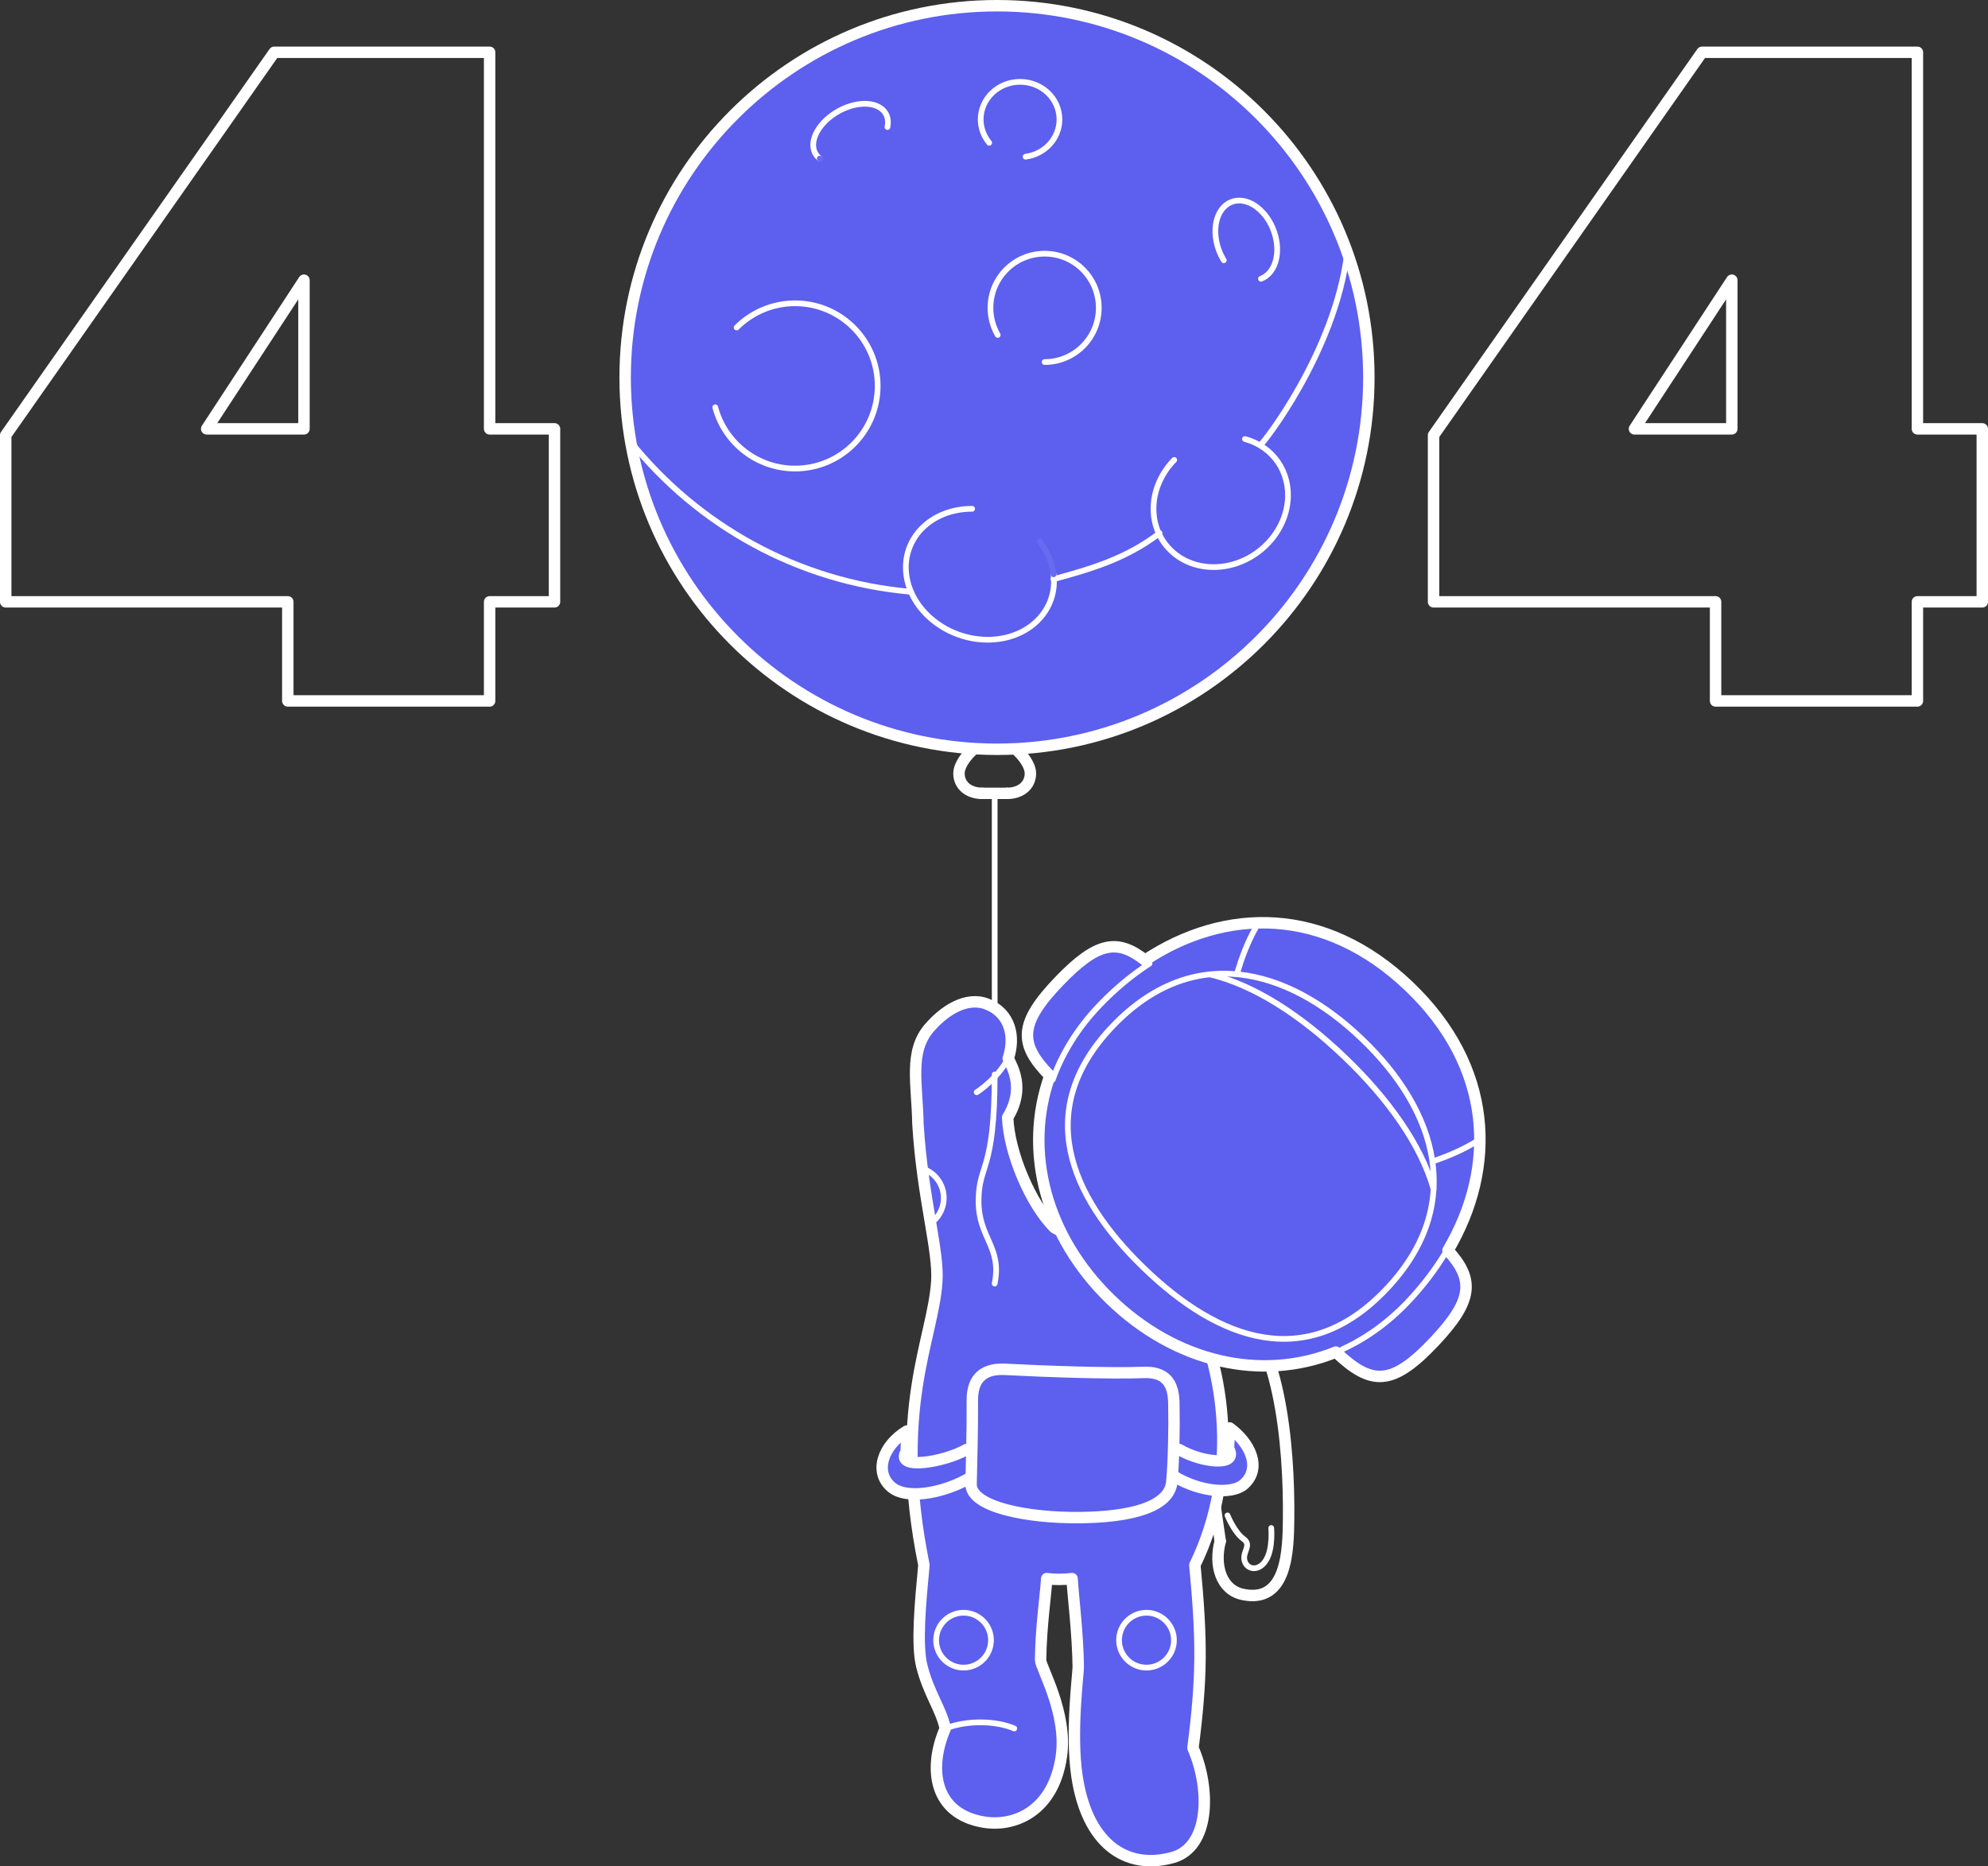 <?xml version="1.0" encoding="UTF-8"?>
<svg id="Camada_1" data-name="Camada 1" xmlns="http://www.w3.org/2000/svg" viewBox="0 0 347.8 326.58">
  <rect x="0" y="0" width="347.8" height="326.58" fill="#333333" stroke="none"/>
  <defs>
    <style>
      .cls-1 {
        fill: #fff;
      }

      .cls-2, .cls-3, .cls-4, .cls-5, .cls-6 {
        fill: #5d5fef;
      }

      .cls-2, .cls-5 {
        fill-rule: evenodd;
      }

      .cls-4, .cls-5, .cls-7, .cls-8, .cls-9, .cls-6 {
        stroke-linejoin: round;
      }

      .cls-4, .cls-5, .cls-7, .cls-8, .cls-6 {
        stroke: #fff;
      }

      .cls-4, .cls-7, .cls-9 {
        stroke-width: 1px;
      }

      .cls-5, .cls-8, .cls-6 {
        stroke-width: 2px;
      }

      .cls-7, .cls-8, .cls-9 {
        fill: none;
        stroke-linecap: round;
      }

      .cls-9 {
        stroke: #686af0;
      }
    </style>
  </defs>
  <g id="_Layer_1" data-name=" #Layer_1">
    <g id="_2865539874736" data-name=" 2865539874736">
      <g>
        <path class="cls-8" d="m214.75,227.7c9.15,5.11,10.83,25.38,10.69,38.05-.06,5.31-.18,14.93-8.04,13.24-3.8-.81-5.03-5.12-3.92-9.31"/>
        <line class="cls-8" x1="213.48" y1="269.68" x2="205.88" y2="217.47"/>
        <path class="cls-8" d="m205.88,217.47c.8-.32-.28,5.13,8.87,10.23"/>
        <path class="cls-6" d="m207.08,225.68c7.21,12.25,10.05,31.63,1.96,48.17,1.27,13.43,1.24,19.69-.33,32.01,3.13,7.19,2.98,17.35-3.55,19.17-8.28,2.29-15.03-2.59-16.75-14.27-1.13-7.62.24-17.88.23-19.11-.08-5.94-.92-12.5-1.08-15.42-1.52.17-2.97.19-4.44,0-.16,2.92-1,8.31-1.07,14.26-.02,1.22,4.75,9.25,3.63,16.87-1.42,9.66-8.28,12.34-13.54,11.48-8.77-1.43-9.81-9.38-6.77-16.39-.69-3.36-2.92-6.16-4.11-10.96-.94-3.76-.23-11.2.38-17.64-5.55-27.28,1.58-39.39,2.25-49.58.39-5.39-2.51-14.63-3.3-27.63-.12-6.9-1.61-12.57,1.96-16.74,2.55-2.98,6.48-5.63,10.13-4.2,4.1,1.61,4.97,5.75,3.71,9.51.73,1.57,2.99,5.26-.1,10.32.22,6.2,4.06,15.25,8.21,19.32,6.26,3.57,19.71,5.95,22.58,10.83h0Z"/>
        <path class="cls-7" d="m162.88,214c-.43-2.74-.96-5.87-1.43-9.5,2.27.77,3.82,2.99,3.65,5.49-.11,1.67-.97,3.11-2.22,4.01Z"/>
        <path class="cls-7" d="m170.87,191.12s4.08-2.52,6.09-7.04"/>
        <path class="cls-7" d="m214.75,265.17s1.17,2.93,2.81,4.12c1.64,1.2-.55,2.42.32,4.19.63,1.26,2.53,1.42,3.69-.62,1.15-2.03.83-5.49.83-5.49"/>
        <g>
          <path class="cls-5" d="m214.92,253.45l.2-3.59c3.5,2.53,5.72,6.95,2.54,9.83-2.26,2.04-8.56,1.29-13.18-1.96-.65-.93.22-4.59,1.85-4.08,3.68,2.21,10.52,3.1,8.59-.2h0Z"/>
          <path class="cls-5" d="m158.54,254l.12-3.6c-4.25,2.54-5.8,7.26-2.67,9.85,2.94,2.44,10.53.73,15.03-2.52.68-.93-.23-4.59-1.95-4.08-3.86,2.21-12.55,3.65-10.53.35h0Z"/>
          <path class="cls-5" d="m200.06,240.15c5.25-.22,5.31,3.78,5.31,6.07.08,3.3-.03,9.63-.36,13.08-.45,4.68-7.96,6.15-15.91,6.25-9.33.12-19.28-1.84-19.21-5.87.08-4.34.26-9.57.22-14.59-.03-3.22,1.31-5.71,5.74-5.48,7.58.4,18.54.76,24.21.54h0Z"/>
        </g>
        <path class="cls-7" d="m165.37,302.45c4.03-1.55,9.02-1.31,12.08,0"/>
        <path class="cls-7" d="m168.91,282.21c-2.65-.18-4.94,1.82-5.12,4.46-.18,2.65,1.81,4.94,4.46,5.12,2.64.18,4.93-1.82,5.11-4.46.19-2.64-1.81-4.93-4.45-5.12Z"/>
        <path class="cls-7" d="m200.91,282.21c-2.65-.18-4.94,1.82-5.12,4.46-.18,2.65,1.82,4.94,4.46,5.12,2.64.18,4.94-1.82,5.12-4.46s-1.82-4.93-4.46-5.12Z"/>
      </g>
      <g>
        <g>
          <line class="cls-7" x1="174.02" y1="138.82" x2="174.02" y2="176.42"/>
          <line class="cls-8" x1="173.55" y1="129.53" x2="174.5" y2="129.53"/>
          <path class="cls-8" d="m174.5,129.53c2.24,0,5.77,3.54,5.77,5.78s-1.83,3.51-4.07,3.51"/>
          <line class="cls-8" x1="176.2" y1="138.82" x2="171.84" y2="138.82"/>
          <path class="cls-8" d="m171.84,138.82c-2.24,0-4.07-1.27-4.07-3.51s3.53-5.78,5.78-5.78"/>
          <path class="cls-7" d="m174.02,224.6c1.28-6.48-2.82-7.9-2.82-14.45s2.82-4.9,2.82-22.14"/>
        </g>
        <path class="cls-5" d="m174.43,1c35.92,0,65.05,29.13,65.05,65.06s-29.13,65.05-65.05,65.05-65.06-29.13-65.06-65.05S138.5,1,174.43,1h0Z"/>
        <path class="cls-7" d="m159.37,103.55c-19.79-1.73-37.25-11.6-49.02-26.24"/>
        <path class="cls-7" d="m202.87,93.29c-5.78,4.44-11.95,6.26-18.58,8.06"/>
        <path class="cls-7" d="m235.7,44.16c-2.11,17.57-15,33.81-15.1,33.59"/>
        <path class="cls-7" d="m128.87,57.31c2.71-2.71,6.39-4.24,10.22-4.24,7.99,0,14.46,6.48,14.46,14.46s-6.47,14.46-14.46,14.46c-6.54,0-12.27-4.4-13.96-10.72"/>
        <path class="cls-7" d="m184.32,100.49c.76,6.32-4.4,11.45-11.52,11.45s-13.5-5.13-14.25-11.45c-.76-6.33,4.4-11.46,11.52-11.46"/>
        <path class="cls-9" d="m181.91,94.76c1.34,1.74,2.17,3.72,2.41,5.73"/>
        <path class="cls-7" d="m205.43,80.48c-2.01,2.06-3.27,4.66-3.56,7.35-.68,6.3,4,11.4,10.46,11.4s12.25-5.1,12.94-11.4c.56-5.16-2.51-9.67-7.47-11.01"/>
        <path class="cls-7" d="m174.55,58.61c-.83-1.44-1.27-3.08-1.27-4.74,0-5.24,4.24-9.48,9.48-9.48s9.47,4.24,9.47,9.48-4.24,9.48-9.47,9.48"/>
        <path class="cls-7" d="m214.1,45.54c-.65-1.06-1.11-2.26-1.33-3.48-.68-3.85,1.11-6.97,4.02-6.97s5.82,3.12,6.51,6.97c.56,3.15-.54,5.91-2.7,6.72"/>
        <path class="cls-7" d="m155.26,22.23c.28-1.33-.1-2.48-1.06-3.22-2.05-1.58-6.12-.9-9.09,1.51-2.98,2.42-3.73,5.65-1.69,7.23"/>
        <line class="cls-9" x1="143.42" y1="27.75" x2="143.51" y2="27.82"/>
        <path class="cls-7" d="m173.06,24.99c-.96-1.17-1.49-2.61-1.49-4.09,0-3.64,3.09-6.58,6.89-6.58s6.89,2.94,6.89,6.58c0,3.28-2.52,6.06-5.92,6.52"/>
      </g>
      <g>
        <g>
          <path class="cls-5" d="m246.49,172.57c-14.76-14.08-32.16-13.82-46.16-4.56-4.89-3.84-8.43-3.17-14.97,3.61-7.21,7.49-7.13,11.07-1.69,16.63-4.72,13.3-.67,28.17,10.6,39.11,11.32,10.97,26.32,14.53,39.45,9.23,6.18,5.86,9.78,6.06,17.22-1.83,6.8-7.21,7.05-10.84,2.38-15.96,8.6-14.57,7.98-32.1-6.83-46.23h0Z"/>
          <g>
            <path class="cls-2" d="m234.89,236.08l18.16-17.16c-1.83,3.09-4.06,6.04-6.67,8.8-3.5,3.7-7.38,6.47-11.49,8.36h0Z"/>
            <path class="cls-7" d="m253.05,218.92c-1.83,3.09-4.06,6.04-6.67,8.8-3.5,3.7-7.38,6.47-11.49,8.36"/>
            <path class="cls-2" d="m201.11,168.6l-16.94,20.32c1.66-4.64,4.4-9.09,8.27-13.11,2.69-2.8,5.6-5.22,8.67-7.21Z"/>
            <path class="cls-7" d="m184.17,188.92c1.66-4.64,4.4-9.09,8.27-13.11,2.69-2.8,5.6-5.22,8.67-7.21"/>
          </g>
          <path class="cls-4" d="m238.25,181.78c13.23,12.65,18.14,29.15,4.33,43.75-13.87,14.68-29.27,9.13-42.51-3.69-13.19-12.77-19.22-27.9-5.33-42.36,13.82-14.39,30.33-10.31,43.51,2.3Z"/>
          <path class="cls-1" d="m250.86,203.16l8.09-3.81c-2.84,1.81-5.49,2.89-8.09,3.81Z"/>
          <path class="cls-7" d="m258.95,199.35c-2.84,1.81-5.49,2.89-8.09,3.81"/>
          <path class="cls-1" d="m216.46,170.2l3.42-8.22c-1.67,2.91-2.62,5.59-3.42,8.22Z"/>
          <path class="cls-7" d="m219.88,161.98c-1.67,2.91-2.62,5.59-3.42,8.22"/>
        </g>
        <path class="cls-3" d="m250.8,208.04l-39.16-37.55c7.72,1.83,15.91,7.12,23.58,14.46,7.69,7.36,13.37,15.38,15.58,23.09h0Z"/>
        <path class="cls-7" d="m211.64,170.49c7.72,1.83,15.91,7.12,23.58,14.46,7.69,7.36,13.37,15.38,15.58,23.09"/>
      </g>
    </g>
    <g id="_2865539875408" data-name=" 2865539875408">
      <polygon class="cls-8" points="1 105.31 1 76.15 47.98 9.15 85.66 9.15 85.66 75.04 97.01 75.04 97.01 105.31 85.66 105.31 85.66 122.65 50.35 122.65 50.35 105.31 1 105.31"/>
      <polygon class="cls-8" points="53.18 49.03 36.16 75.04 53.18 75.04 53.18 49.03"/>
      <polygon class="cls-8" points="250.8 105.31 250.8 76.15 297.77 9.15 335.45 9.15 335.45 75.04 346.8 75.04 346.8 105.31 335.45 105.31 335.45 122.65 300.14 122.65 300.14 105.31 250.8 105.31"/>
      <polygon class="cls-8" points="302.98 49.03 285.95 75.04 302.98 75.04 302.98 49.03"/>
    </g>
  </g>
</svg>